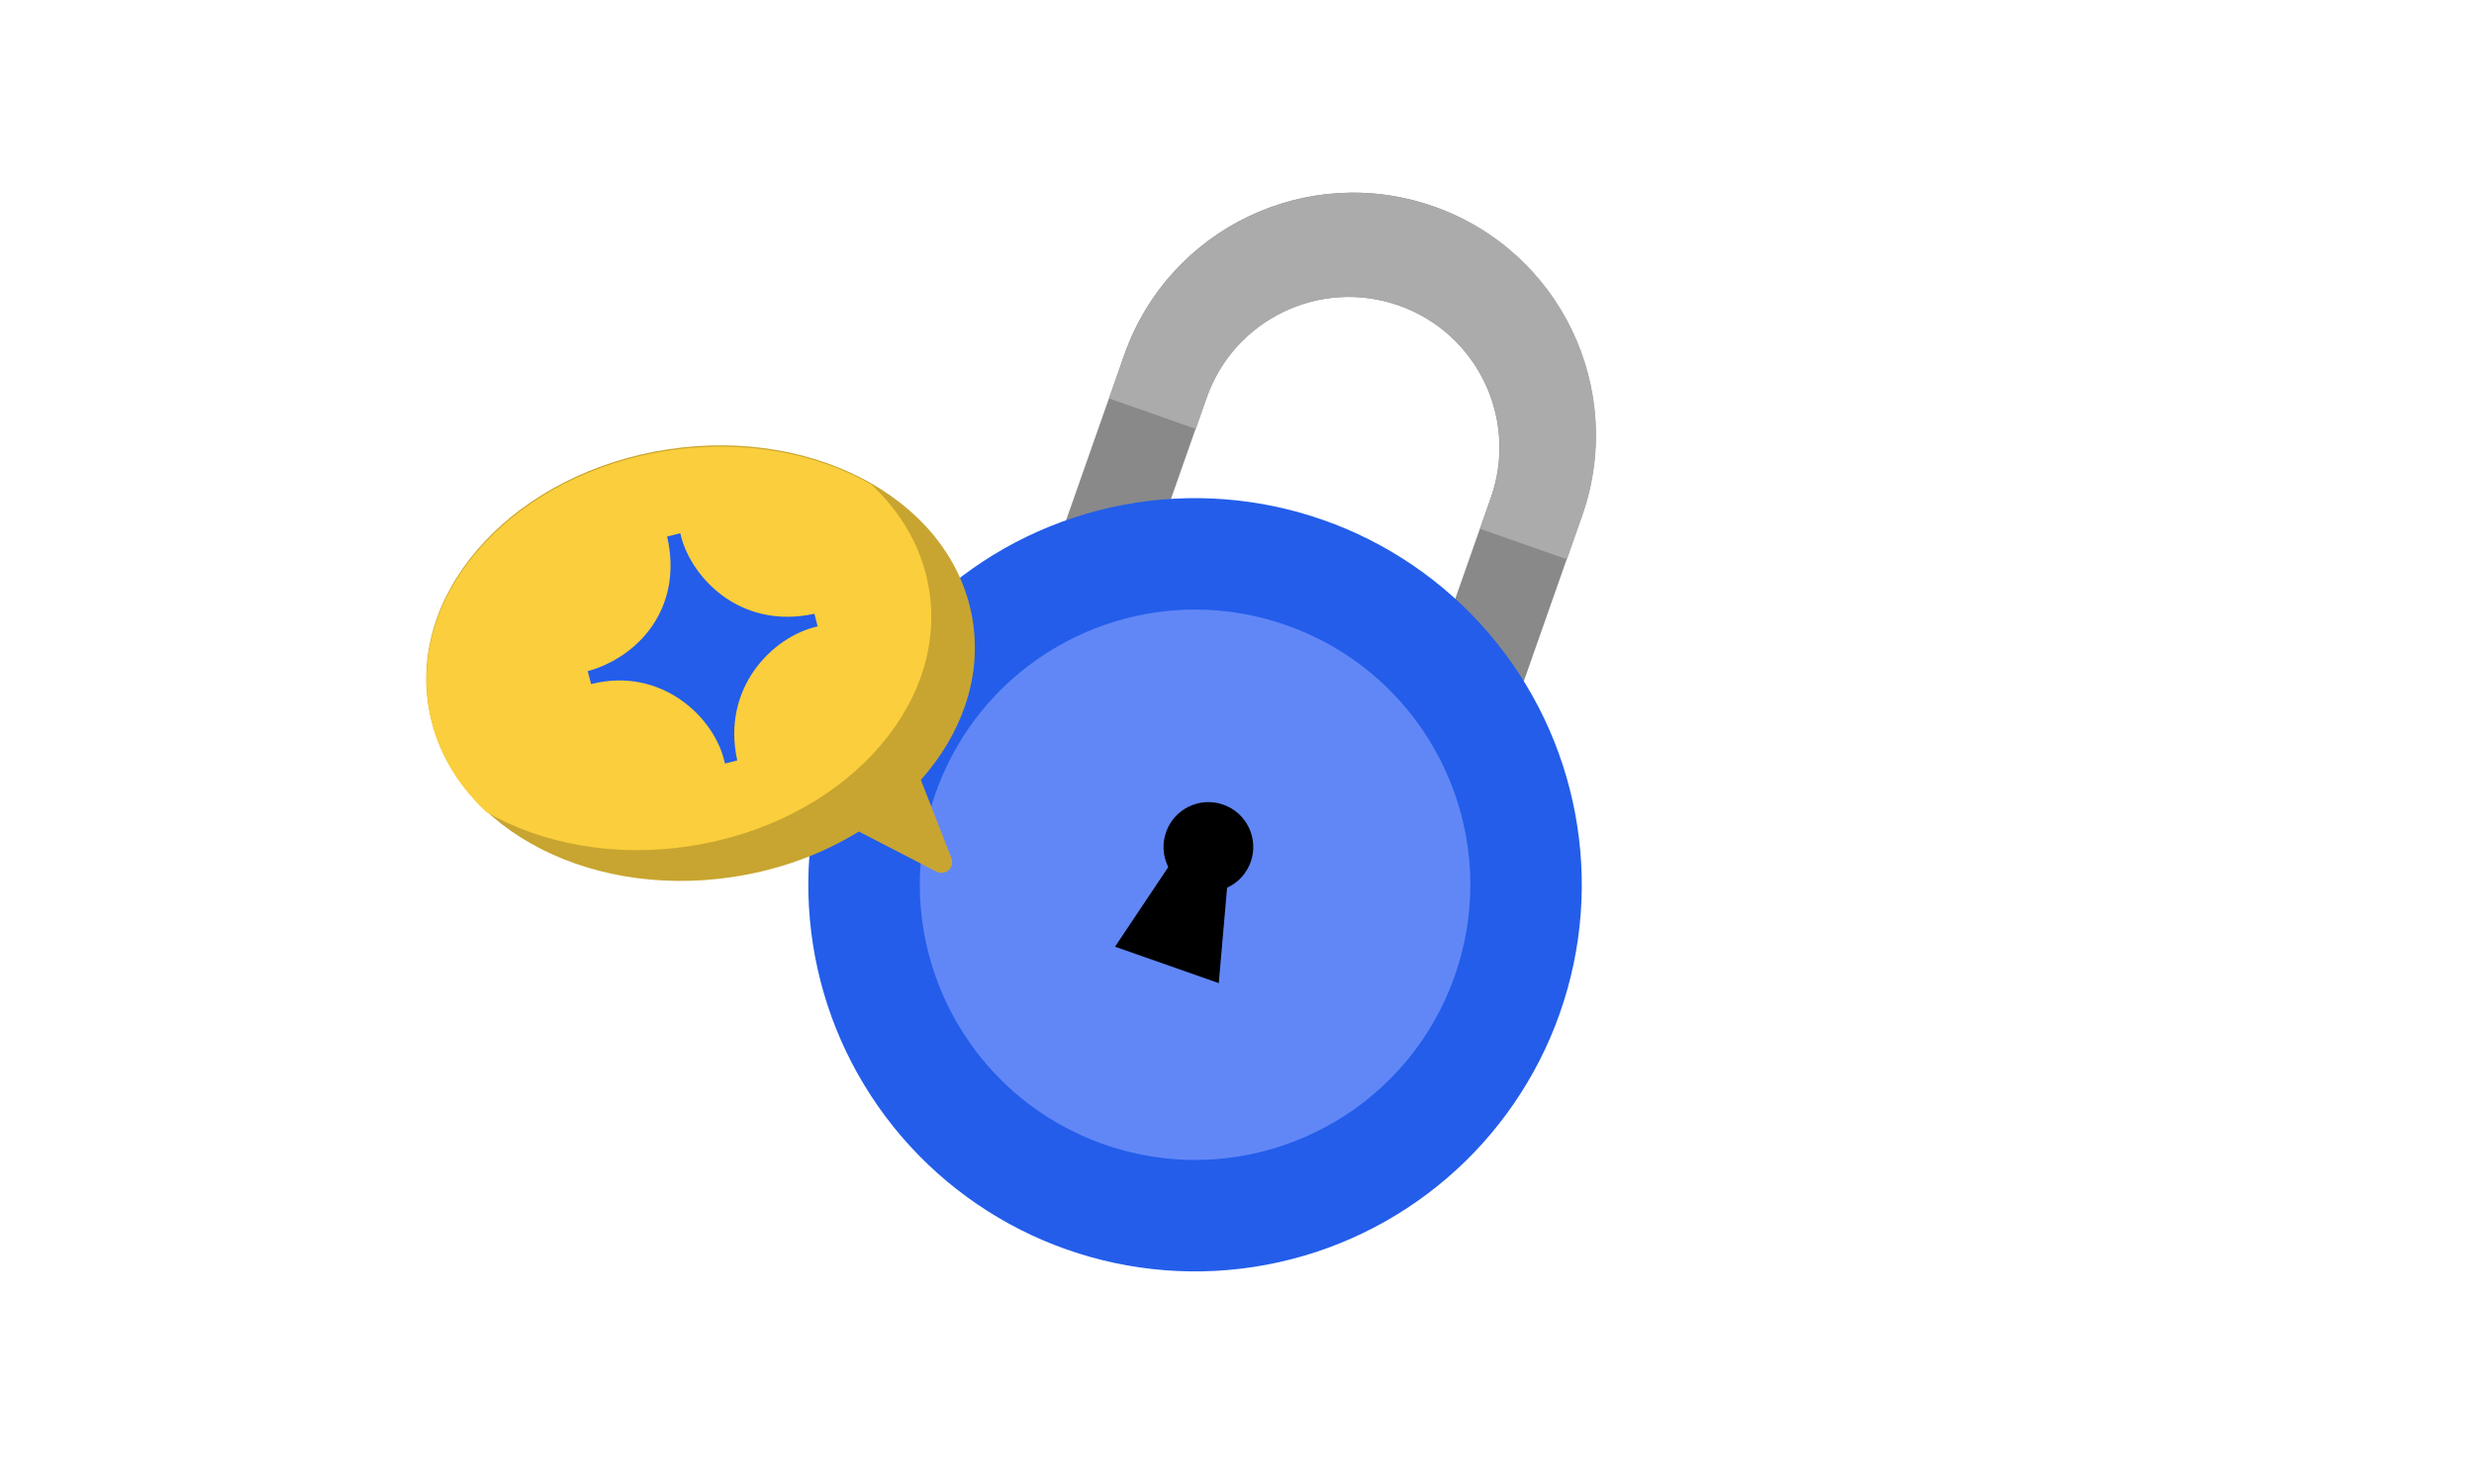 <svg width="200" height="120" viewBox="0 0 200 120" fill="none" xmlns="http://www.w3.org/2000/svg">
<path d="M115.892 16.691C126.111 20.283 131.483 31.478 127.891 41.696L122.292 57.627C118.7 67.846 107.505 73.218 97.287 69.626C87.069 66.035 81.697 54.84 85.288 44.622L90.888 28.69C94.479 18.472 105.674 13.1 115.892 16.691ZM113.071 24.698C106.724 22.468 99.771 25.804 97.54 32.151L92.643 46.084C90.413 52.431 93.749 59.384 100.095 61.615C106.442 63.846 113.396 60.509 115.627 54.163L120.524 40.229C122.755 33.882 119.418 26.929 113.071 24.698Z" fill="#ABABAB"/>
<path d="M115.892 16.691C126.111 20.283 131.483 31.478 127.891 41.696L122.292 57.627C118.7 67.846 107.505 73.218 97.287 69.626C87.069 66.035 81.697 54.84 85.288 44.622L90.888 28.69C94.479 18.472 105.674 13.1 115.892 16.691ZM113.071 24.698C106.724 22.468 99.771 25.804 97.54 32.151L92.643 46.084C90.413 52.431 93.749 59.384 100.095 61.615C106.442 63.846 113.396 60.509 115.627 54.163L120.524 40.229C122.755 33.882 119.418 26.929 113.071 24.698Z" fill="black" fill-opacity="0.2"/>
<path d="M120.69 61.121C116.027 69.021 106.29 72.791 97.308 69.634C88.326 66.477 83.089 57.444 84.393 48.364L92.009 51.041C92.362 55.716 95.41 59.968 100.117 61.622C104.824 63.276 109.862 61.867 113.062 58.441L120.69 61.121ZM115.914 16.698C126.132 20.29 131.504 31.485 127.913 41.703L126.674 45.228L119.658 42.762L120.546 40.237C122.776 33.89 119.439 26.936 113.092 24.705C106.746 22.474 99.792 25.812 97.562 32.158L96.674 34.684L89.67 32.222L90.909 28.697C94.501 18.479 105.696 13.107 115.914 16.698Z" fill="#ABABAB"/>
<circle cx="96.609" cy="71.545" r="31.264" transform="rotate(19.365 96.609 71.545)" fill="#235DEA"/>
<circle cx="96.611" cy="71.544" r="22.246" transform="rotate(19.365 96.611 71.544)" fill="#6187F7"/>
<circle cx="97.688" cy="68.487" r="3.627" transform="rotate(19.365 97.688 68.487)" fill="black"/>
<path d="M95.468 68.581L99.359 69.948L98.527 79.499L90.141 76.552L95.468 68.581Z" fill="black"/>
<path d="M54.016 36.333C66.175 34.493 77.203 40.742 78.648 50.291C79.344 54.885 77.693 59.404 74.44 63.064L76.914 69.398C77.044 69.733 76.954 70.115 76.687 70.355C76.42 70.596 76.032 70.646 75.713 70.481L69.428 67.237C66.51 69.04 63.049 70.337 59.249 70.912C47.09 72.752 36.062 66.503 34.617 56.955C33.171 47.406 41.857 38.173 54.016 36.333Z" fill="#FACE3C"/>
<path d="M54.016 36.333C66.175 34.493 77.203 40.742 78.648 50.291C79.344 54.885 77.693 59.404 74.44 63.064L76.914 69.398C77.044 69.733 76.954 70.115 76.687 70.355C76.42 70.596 76.032 70.646 75.713 70.481L69.428 67.237C66.51 69.04 63.049 70.337 59.249 70.912C47.09 72.752 36.062 66.503 34.617 56.955C33.171 47.406 41.857 38.173 54.016 36.333Z" fill="black" fill-opacity="0.2"/>
<path d="M54.032 36.431C60.143 35.506 65.969 36.625 70.436 39.179C72.937 41.51 74.624 44.453 75.131 47.802C76.576 57.351 67.89 66.583 55.731 68.424C49.618 69.349 43.791 68.228 39.323 65.672C36.825 63.342 35.139 60.4 34.632 57.052C33.187 47.504 41.872 38.271 54.032 36.431Z" fill="#FACE3C"/>
<path d="M54.995 43.115L53.933 43.385C55.261 49.232 51.551 53.152 47.512 54.272L47.786 55.317C53.485 53.866 57.852 58.056 58.604 61.741L59.601 61.488C58.307 55.679 62.406 51.474 66.097 50.651L65.837 49.632C59.692 50.965 55.72 46.507 54.995 43.115Z" fill="#235DEA"/>
</svg>

